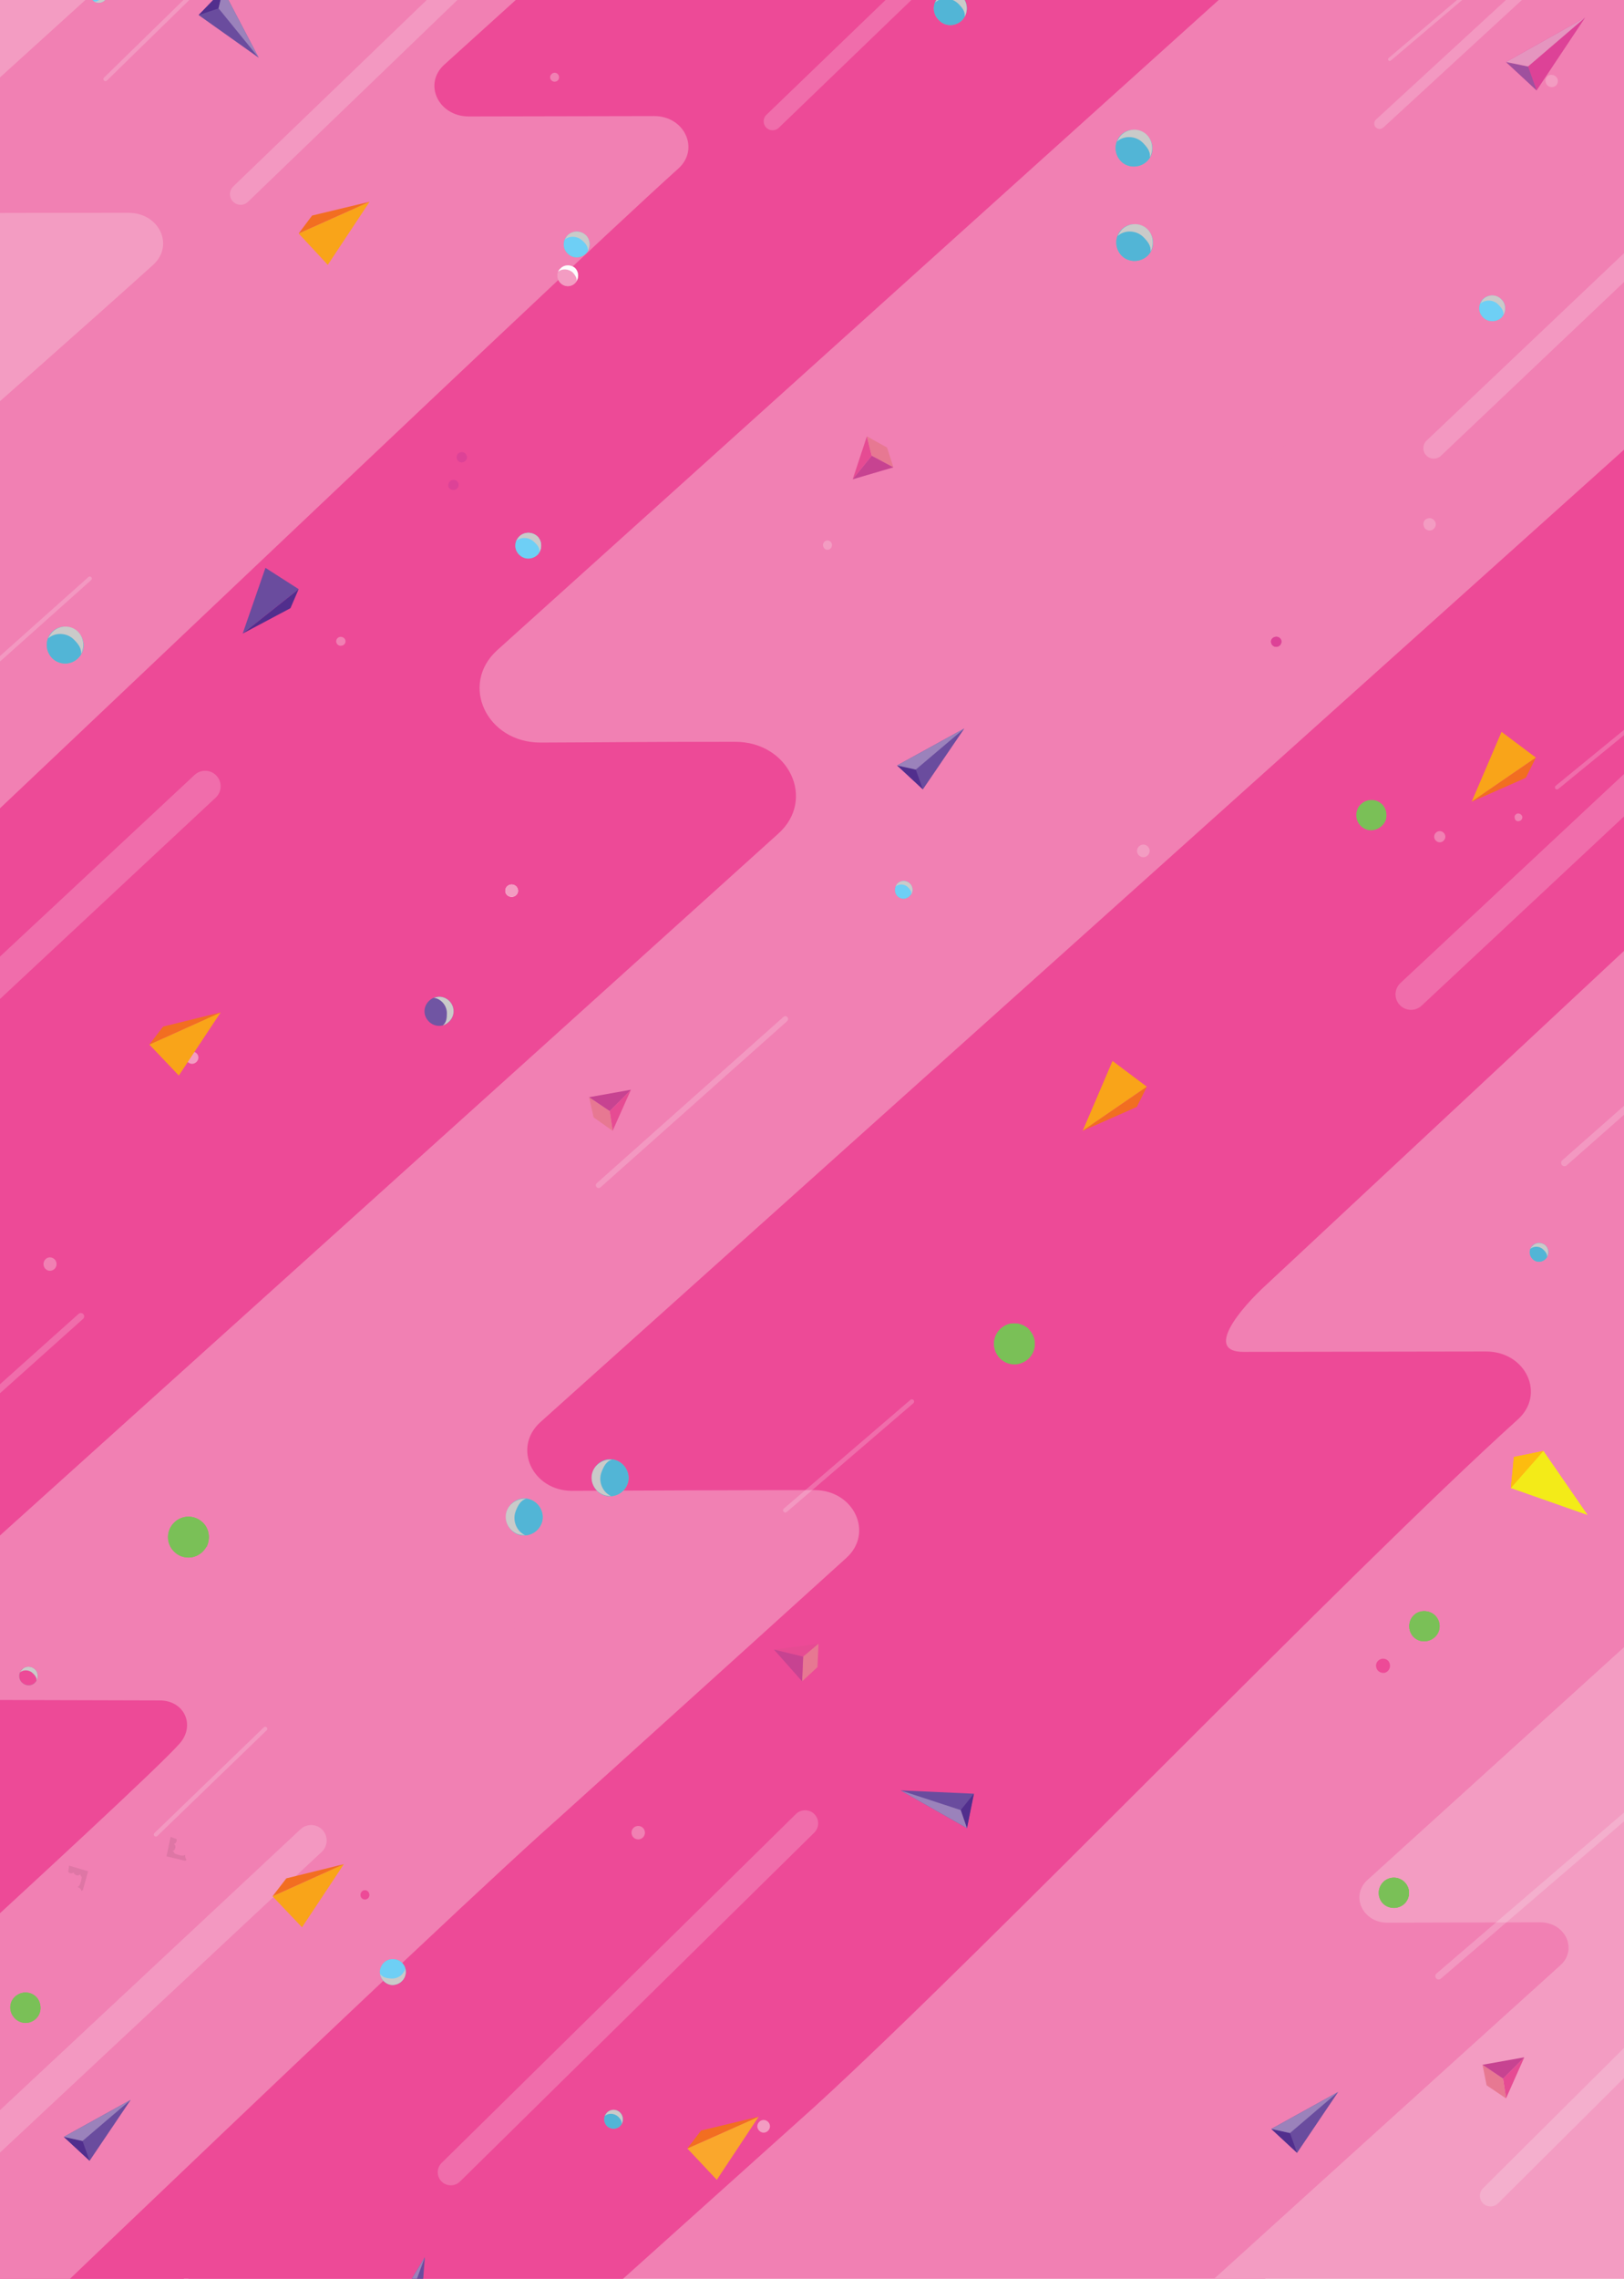 <svg xmlns="http://www.w3.org/2000/svg" xmlns:xlink="http://www.w3.org/1999/xlink" width="435" height="610" fill="none" viewBox="0 0 435 610">
  <g class="Property 1=diciembre" clip-path="url(#a)">
    <path fill="#fff" d="M0 0h435v610H0z"/>
    <g class="Fondo" clip-path="url(#b)">
      <path fill="#FDFDFD" d="M0 0h435v610H0z"/>
      <path fill="#F180B3" d="M448 587.1H3V-23h445v610.1Z" class="fondo"/>
      <g class="ondas">
        <path fill="#ED4A97" d="M-196.95 867.57c57.6-56.3 187.8-182.1 245.5-237.9 9.5-9.2 2.7-24.7-10.7-24.7-24.6 0-57.2.1-81.9.2-13.5.1-9.2-26.6.3-35.8l345.1-334.6c.2-.2 107.1-84 .4-51.7l-92.4-48c0 .3-153.2 151.7-153.4 152l-287.6 279.4c-9.4 9.2-2.6 24.7 10.9 24.7 24.7-.1 57.3-.3 81.9-.2 13.4 0 20.2 15.5 10.8 24.6-57.7 55.9-199.1 192.8-256.8 249.1l187.9 2.9Z" class="&lt;Path&gt;"/>
        <path stroke="#FDFDFD" stroke-linecap="round" stroke-width="2" d="m364.15 23.17 64.5-57.3" class="&lt;Path&gt;" opacity=".1"/>
        <path fill="#F39CC2" d="M-121.05 386.87c46.2-42.1 144.9-200.5 191.1-242.2 7.6-6.9 2.2-18.5-8.6-18.5-19.7 0 29.2 2.1 9.4 2.2-10.8 0-16.3-11.6-8.7-18.5l230.5-209c.2-.2.3-.434.3-.7l-150.6-2.1c0 .2-21.6.5-21.8.7l-137.3 77.1-93.3 131.9c-7.6 6.9 19.4 18.5 30.2 18.4 19.9 0 46-.1 65.7-.1 10.8 0 16.2 11.6 8.6 18.5-46.2 41.7-159.6 144.2-205.8 186.3l90.3 56Z" class="&lt;Path&gt;"/>
        <path fill="#ED4A97" d="M32.15 409.17c46.2-42.1 219.9-198.4 266.2-240.2 7.5-6.8 2.1-18.5-8.7-18.5-19.7 0-74.4.1-94.3.2-10.8 0-16.2-11.6-8.7-18.5l230.6-209c.2-.2-17.5-.4-17.5-.7 0 0-189.7-1.6-189.9-1.4l-233.5 209c-7.6 6.9 33.8 18.5 44.6 18.4 19.9 0-21.3-.1-1.6-.1 10.8 0 4.3 11.6-3.2 18.5-46.3 41.7-107.2 144.2-153.5 186.3l169.5 56Z" class="&lt;Path&gt;"/>
        <path fill="#F180B3" d="M333.05 615.27c56.7-51.7 212.5-193.7 269.2-245 9.3-8.4 2.6-22.6-10.6-22.6-24.2-.1-115.4 0-139.8.1-13.2.1-19.9-14.2-10.6-22.6l282.8-256.4c.2-.2.4-.6.4-.9l-184.8-2.6c0 .3-.1.6-.4.8l-282.8 256.5c-9.3 8.4-2.6 22.6 10.6 22.6 24.4-.1 14.8-.2 39-.2 13.3 0 19.9 14.3 10.6 22.7-56.7 51.2-212.5 193.3-269.2 245l285.6 2.6Z" class="&lt;Path&gt;"/>
        <path stroke="#FDFDFD" stroke-linecap="round" stroke-width="5.4" d="m241.85 527.47 83.4-74.2" class="&lt;Path&gt;" opacity=".2"/>
        <path fill="#F39CC2" d="M407.35 643.37c28.8-26.2 99.3-89.9 128.1-115.9 4.7-4.3 1.3-11.5-5.4-11.5-12.3 0-52.3 0-64.6.1-6.7 0-10.1-7.2-5.4-11.5l143.4-130.1c.133-.133.233-.267.3-.4l-93.8-1.3c0 .133-.067.267-.2.4l-143.4 130c-4.8 4.3-1.3 11.6 5.4 11.5 12.3 0 28.6-.1 40.8-.1 6.8 0 10.1 7.3 5.4 11.5-28.8 26-99.3 89.8-128.1 116l117.5 1.3Z" class="&lt;Path&gt;"/>
        <path fill="#F180B3" d="M-64.55 276.97c34.9-31.8 211.3-200.4 246.3-231.9 5.7-5.2 1.6-14-6.5-14-14.9 0-34.7.1-49.7.1-8.1 0-12.3-8.7-6.5-13.9l144.3-130.5c.2-.134.3-.3.3-.5l-113.9-1.7c0 .2-.067.4-.2.6l-174.2 157.9c-5.8 5.2-1.6 14 6.5 14 15-.1 37.7-.1 52.6-.1 8.2 0 12.3 8.7 6.6 13.9-35 31.6-123.7 109-158.6 140.8l53 65.3Zm739.2-489.5-32.9-88.8c0 .3-149.3 151.7-149.5 152l-359.1 323.4c-10.1 9.2-2.8 24.7 11.6 24.7 26.5-.1 25.8-.2 52.2-.2 14.4 0 21.7 15.5 11.5 24.6-60.1 54.3-244.6 220.4-244.6 220.4-4.7 4.2-1.3 11.5 5.4 11.4 12.3 0 61.2.2 73.5.2 6.7 0 9.6 6.7 5.4 11.5-9.7 11.2-134.1 123.9-134.1 123.9l74.7 26c9.8-8.9 16.1 15.9 35.2-.6l68.2-63.5c61.8-56.3 333.4-314.6 395.3-370.4 10.1-9.2-17.9-24.7-32.4-24.7-26.3 0-88 .1-114.5.2-14.4.1-21.7-15.5-11.6-24.6l369.9-334.6c.2-.2 90.2-43.2-24.2-10.9Z" class="&lt;Path&gt;"/>
        <path fill="#ED4A97" d="M218.15 563.97c45.6-41.6 142.7-142.7 188.4-184 7.5-6.7 2.2-18.2-8.5-18.2-19.5 0-45.3.1-64.9.1-10.6.1-1.2-11.4 6.3-18.2l227.7-212.4c.2-.2.3 5.6.3 5.3l-87.1-57c0 .3-335.7 301.2-335.7 301.2-7.4 6.8-2 18.3 8.6 18.3 19.6-.1 45.4-.2 64.9-.2 10.6 0 16 11.5 8.5 18.2-14.1 12.8-34.6 31.3-57.4 51.9-7.9 7.1-16 14.5-24.3 21.9-45.5 41.2-203.8 193.5-203.8 193.5l142.1.7 134.9-121.1Z" class="&lt;Path&gt;"/>
      </g>
      <g class="decorados">
        <path fill="#FDFDFD" d="M138.75 238.47c0 .9-.8 1.6-1.7 1.6-.9 0-1.7-.7-1.7-1.6 0-1 .8-1.7 1.7-1.7.9 0 1.7.7 1.7 1.7Z" class="&lt;Path&gt;"/>
        <path fill="#F39CC2" d="M222.85 145.87c0 .7-.5 1.3-1.2 1.3s-1.2-.6-1.2-1.3c0-.6.5-1.2 1.2-1.2s1.2.6 1.2 1.2Z" class="&lt;Path&gt;"/>
        <path stroke="#FDFDFD" stroke-linecap="round" stroke-width="5.6" d="m384.05 119.97 64.3-61" class="&lt;Path&gt;" opacity=".2"/>
        <path stroke="#FDFDFD" stroke-linecap="round" stroke-width="4.8" d="m206.95 32.47 92.4-89" class="&lt;Path&gt;" opacity=".2"/>
        <path stroke="#FDFDFD" stroke-linecap="round" stroke-width="8.3" d="m377.95 266.17 112.6-105.2" class="&lt;Path&gt;" opacity=".2"/>
        <path stroke="#FDFDFD" stroke-linecap="round" stroke-width="2.9" d="m369.55 33.07 38.6-35.5" class="&lt;Path&gt;" opacity=".2"/>
        <g class="&lt;Group&gt;">
          <path fill="#F39CC2" d="M414.05 22.07c-.3-.9.3-1.8 1.1-2 .9-.2 1.8.3 2.1 1.2.2.9-.3 1.8-1.2 2-.9.2-1.8-.3-2-1.2Z" class="&lt;Path&gt;"/>
        </g>
        <g class="&lt;Group&gt;">
          <path fill="#F39CC2" d="M381.35 140.77c-.3-.9.2-1.8 1.1-2 .9-.3 1.8.3 2.1 1.2.2.8-.3 1.7-1.2 2-.9.2-1.8-.3-2-1.2Z" class="&lt;Path&gt;"/>
        </g>
        <g class="&lt;Group&gt;">
          <path fill="#F180B3" d="M405.75 219.07c-.2-.6.1-1.1.7-1.3.5-.1 1.1.2 1.3.8.1.5-.2 1.1-.8 1.2-.5.2-1.1-.1-1.2-.7Z" class="&lt;Path&gt;"/>
        </g>
        <g class="&lt;Group&gt;">
          <path fill="#F180B3" d="M217.85 299.17c-.2-.7.2-1.4 1-1.6.7-.2 1.4.2 1.6.9.2.8-.2 1.5-.9 1.7-.8.2-1.5-.2-1.7-1Z" class="&lt;Path&gt;"/>
        </g>
        <g class="&lt;Group&gt;">
          <path fill="#F180B3" d="M359.65 529.67c-.2-.7.2-1.4.9-1.6.8-.2 1.5.2 1.7.9.2.8-.2 1.5-1 1.7-.7.2-1.4-.2-1.6-1Z" class="&lt;Path&gt;"/>
        </g>
        <g class="&lt;Group&gt;">
          <path fill="#ED4A97" d="M368.65 446.37c-.3-1 .3-2 1.3-2.3 1-.3 2.1.3 2.3 1.3.3 1-.3 2.1-1.3 2.4-1 .2-2.1-.4-2.3-1.4Z" class="&lt;Path&gt;"/>
        </g>
        <path stroke="#FDFDFD" stroke-linecap="round" stroke-width="8.3" d="m-40.35 299.37 95.3-88.9m-73.2 377.1 101.6-94.9" class="&lt;Path&gt;" opacity=".2"/>
        <g class="&lt;Group&gt;">
          <g class="&lt;Group&gt;">
            <path fill="#F39CC2" d="M150.15 75.77a2.81 2.81 0 0 1-.1-3.9c1.1-1.1 2.9-1.1 4-.1 1.1 1.1 1.1 2.9 0 4s-2.8 1.1-3.9 0Z" class="&lt;Path&gt;"/>
            <path fill="#F39CC2" d="M150.15 75.77a2.81 2.81 0 0 1-.1-3.9c1.1-1.1 2.9-1.1 4-.1 1.1 1.1 1.1 2.9 0 4s-2.8 1.1-3.9 0Z" class="&lt;Path&gt;"/>
            <g class="&lt;Group&gt;" style="mix-blend-mode:multiply">
              <g class="&lt;Group&gt;">
                <path fill="#FDFDFD" d="M153.45 72.97c.6.7 1.1 1.4 1 2.2.6-1 .5-2.5-.4-3.4-1.1-1-2.9-1-3.9.1-.3.2-.5.6-.7.9 1-.9 2.8-.9 4 .2Z" class="&lt;Path&gt;"/>
              </g>
            </g>
          </g>
        </g>
        <path fill="#F39CC2" d="M138.75 238.47c0 .9-.8 1.6-1.7 1.6-.9 0-1.7-.7-1.7-1.6 0-1 .8-1.7 1.7-1.7.9 0 1.7.7 1.7 1.7Z" class="&lt;Path&gt;"/>
        <path fill="#F180B3" d="M140.95 434.87c0 .9-.8 1.7-1.7 1.7-.9 0-1.6-.8-1.6-1.7 0-.9.7-1.7 1.6-1.7.9 0 1.7.8 1.7 1.7Z" class="&lt;Path&gt;"/>
        <path fill="#F39CC2" d="M53.15 283.07c0 .9-.8 1.7-1.7 1.7-.9 0-1.7-.8-1.7-1.7 0-.9.8-1.6 1.7-1.6.9 0 1.7.7 1.7 1.6Zm153.1 286.1c0 .9-.8 1.7-1.7 1.7-.9 0-1.7-.8-1.7-1.7 0-.9.8-1.7 1.7-1.7.9 0 1.7.8 1.7 1.7Zm178.1 18.6c0 .9-.7 1.6-1.6 1.6-1 0-1.7-.7-1.7-1.6 0-1 .7-1.7 1.7-1.7.9 0 1.6.7 1.6 1.7Z" class="&lt;Path&gt;"/>
        <path fill="#F180B3" d="M387.15 223.97c0 .8-.7 1.5-1.5 1.5s-1.5-.7-1.5-1.5.7-1.5 1.5-1.5 1.5.7 1.5 1.5Z" class="&lt;Path&gt;"/>
        <path fill="#F39CC2" d="M307.95 227.77c0 .9-.8 1.7-1.7 1.7-.9 0-1.7-.8-1.7-1.7 0-.9.8-1.7 1.7-1.7.9 0 1.7.8 1.7 1.7Z" class="&lt;Path&gt;"/>
        <path fill="#F180B3" d="M71.95 102.37c0 1-.8 1.8-1.8 1.8s-1.8-.8-1.8-1.8.8-1.8 1.8-1.8 1.8.8 1.8 1.8Zm-56.8 236c0 1-.8 1.8-1.8 1.8-.9 0-1.7-.8-1.7-1.8s.8-1.8 1.7-1.8c1 0 1.8.8 1.8 1.8Zm157.6 152.2c0 1-.8 1.8-1.8 1.8s-1.8-.8-1.8-1.8.8-1.8 1.8-1.8 1.8.8 1.8 1.8Zm195.3-406.8c0 .7-.5 1.2-1.2 1.2-.6 0-1.2-.5-1.2-1.2s.6-1.2 1.2-1.2c.7 0 1.2.5 1.2 1.2Zm-218.3-63.1c0 .7-.5 1.2-1.2 1.2-.6 0-1.2-.5-1.2-1.2 0-.6.6-1.2 1.2-1.2.7 0 1.2.6 1.2 1.2Zm-96.5 11.5c0 .7-.5 1.2-1.2 1.2s-1.2-.5-1.2-1.2.5-1.2 1.2-1.2 1.2.5 1.2 1.2Zm39.3 139.5c0 .7-.6 1.2-1.3 1.2-.6 0-1.2-.5-1.2-1.2s.6-1.2 1.2-1.2c.7 0 1.3.5 1.3 1.2Z" class="&lt;Path&gt;"/>
        <path fill="#ED4A97" d="M98.95 507.27c0 .6-.5 1.2-1.2 1.2s-1.2-.6-1.2-1.2c0-.7.5-1.3 1.2-1.3s1.2.6 1.2 1.3Z" class="&lt;Path&gt;"/>
        <path stroke="#FDFDFD" stroke-linecap="round" stroke-width="1.1" d="m28.25 21.17 30.3-29.6m-63.4 189.1 28.9-25.8" class="&lt;Path&gt;" opacity=".2"/>
        <path stroke="#FDFDFD" stroke-linecap="round" stroke-width=".9" d="m372.25 15.87 19.8-16.8" class="&lt;Path&gt;" opacity=".2"/>
        <path stroke="#FDFDFD" stroke-linecap="round" stroke-width="1.5" d="m160.35 317.27 50-44.5" class="&lt;Path&gt;" opacity=".2"/>
        <path stroke="#FDFDFD" stroke-linecap="round" stroke-width="1.8" d="m419.05 311.27 49.9-44m-491.1 124.3 43.8-39.2m363.7 176.6 76.7-65.8" class="&lt;Path&gt;" opacity=".2"/>
        <path stroke="#FDFDFD" stroke-linecap="round" stroke-width="1.2" d="m210.35 404.27 33.9-29.1" class="&lt;Path&gt;" opacity=".2"/>
        <path stroke="#FDFDFD" stroke-linecap="round" stroke-width="1.1" d="m41.75 491.07 29.3-28.3" class="&lt;Path&gt;" opacity=".2"/>
        <path stroke="#FDFDFD" stroke-linecap="round" stroke-width="5.7" d="m64.45 51.97 92.4-89" class="&lt;Path&gt;" opacity=".2"/>
        <path stroke="#FDFDFD" stroke-linecap="round" stroke-width="1.1" d="m417.05 210.77 22-18" class="&lt;Path&gt;" opacity=".2"/>
        <path stroke="#FDFDFD" stroke-linecap="round" stroke-width="5.7" d="m399.25 587.77 89.5-89" class="&lt;Path&gt;" opacity=".2"/>
        <path stroke="#FDFDFD" stroke-linecap="round" stroke-width="7" d="m120.75 581.47 94.9-93.4" class="&lt;Path&gt;" opacity=".2"/>
      </g>
    </g>
    <g class="decorado" clip-path="url(#c)">
      <g class="&lt;Group&gt;">
        <path fill="#6A4C9E" d="m358.433 559.979-11 16.3-6.9-6.4 17.9-9.9Z" class="&lt;Path&gt;"/>
        <path fill="#512E8D" d="m347.433 576.279-1.9-5.3-5-1.1 6.9 6.4Z" class="&lt;Path&gt;"/>
        <path fill="#9B82BB" d="m358.433 559.979-12.9 11-5-1.1 17.9-9.9Z" class="&lt;Path&gt;"/>
      </g>
      <g class="&lt;Group&gt;">
        <path fill="#6A4C9E" d="m241.224 479.258 19.645.884-1.862 9.225-17.783-10.109Z" class="&lt;Path&gt;"/>
        <path fill="#512E8D" d="m260.869 480.142-3.531 4.385 1.669 4.84 1.862-9.225Z" class="&lt;Path&gt;"/>
        <path fill="#9B82BB" d="m241.224 479.258 16.114 5.269 1.669 4.84-17.783-10.109Z" class="&lt;Path&gt;"/>
      </g>
      <g class="&lt;Group&gt;">
        <g class="&lt;Group&gt;">
          <g class="&lt;Group&gt;">
            <g class="&lt;Group&gt;" opacity=".4">
              <path fill="#050505" d="M18.3 501.1s.7.7 1.4.1c0 0 .1.6.9.8.8.1.9-.4.9-.4s0 .6.4.8c0 0 0 .4-.3 1.5s-.8 1.2-.8 1.2 1 .4 1 1.1l.4-.3 1.4-5-5.1-1.5-.2 1.7Z" class="&lt;Path&gt;" opacity=".2" style="mix-blend-mode:multiply"/>
            </g>
          </g>
        </g>
        <g class="&lt;Group&gt;">
          <g class="&lt;Group&gt;">
            <g class="&lt;Group&gt;" opacity=".4">
              <g class="&lt;Group&gt;" opacity=".2" style="mix-blend-mode:multiply">
                <g class="&lt;Group&gt;">
                  <path fill="#050505" d="M47.3 492.3s.2 1-.7 1.3c0 0 .6.4.3 1.2-.2.8-.8.6-.8.6s.6.3.6.7c0 0 .3.2 1.4.5 1.1.3 1.5-.1 1.5-.1s-.1 1 .4 1.3l-.4.3-5-1.2 1.1-5.2 1.6.6Z" class="&lt;Path&gt;"/>
                </g>
              </g>
            </g>
          </g>
        </g>
      </g>
      <g class="&lt;Group&gt;">
        <path fill="#DD4297" d="M340.5 172.1c-.2-.7.2-1.4 1-1.6.7-.2 1.5.2 1.7.9.2.8-.3 1.5-1 1.7-.7.2-1.5-.2-1.7-1Z" class="&lt;Path&gt;"/>
      </g>
      <g class="&lt;Group&gt;">
        <path fill="#DD4297" d="M122.4 122.8c-.2-.8.2-1.5.9-1.7.8-.2 1.5.2 1.7 1 .2.7-.2 1.4-1 1.6-.7.2-1.4-.2-1.6-.9Z" class="&lt;Path&gt;"/>
      </g>
      <g class="&lt;Group&gt;">
        <path fill="#DD4297" d="m424.6 4.7-13 19.5-8.2-7.6 21.2-11.9Z" class="&lt;Path&gt;"/>
        <path fill="#9F509E" d="m411.6 24.2-2.3-6.4-5.9-1.2 8.2 7.6Z" class="&lt;Path&gt;"/>
        <path fill="#E595BF" d="m424.6 4.7-15.3 13.1-5.9-1.2 21.2-11.9Z" class="&lt;Path&gt;"/>
      </g>
      <g class="&lt;Group&gt;">
        <g class="&lt;Group&gt;">
          <path fill="#74C3AE" d="M139.1 148.5c-1.4-1.3-1.4-3.5-.1-4.8 1.4-1.4 3.6-1.4 4.9-.1 1.4 1.3 1.4 3.5.1 4.9-1.4 1.3-3.5 1.4-4.9 0Z" class="&lt;Path&gt;"/>
          <path fill="#6ECFF5" d="M139.1 148.5c-1.4-1.3-1.4-3.5-.1-4.8 1.4-1.4 3.6-1.4 4.9-.1 1.4 1.3 1.4 3.5.1 4.9-1.4 1.3-3.5 1.4-4.9 0Z" class="&lt;Path&gt;"/>
          <g class="&lt;Group&gt;" style="mix-blend-mode:multiply">
            <g class="&lt;Group&gt;">
              <path fill="#CACAC9" d="M143.1 145.1c.9.8 1.5 1.6 1.4 2.7.7-1.3.6-3.1-.5-4.2-1.4-1.3-3.6-1.3-4.9 0-.3.3-.6.9-.8 1.2 1.2-1.1 3.4-1.1 4.8.3Z" class="&lt;Path&gt;"/>
            </g>
          </g>
        </g>
      </g>
      <g class="&lt;Group&gt;">
        <path fill="#F3EB18" d="m404.7 398.3 20.5 7.2-11.8-17.1-8.7 9.9Z" class="&lt;Path&gt;"/>
        <path fill="#FDBC0F" d="m405.5 390 7.9-1.6-8.7 9.9.8-8.3Z" class="&lt;Path&gt;"/>
      </g>
      <g class="&lt;Group&gt;">
        <path fill="#7AC057" d="M46.663 415.362c-2.2-2.1-2.2-5.599-.1-7.699 2.1-2.2 5.6-2.2 7.7-.1 2.2 2.1 2.2 5.599.1 7.699-2.1 2.2-5.6 2.2-7.7.1Z" class="&lt;Path&gt;"/>
        <path fill="#7AC057" d="M46.663 415.362c-2.2-2.1-2.2-5.599-.1-7.699 2.1-2.2 5.6-2.2 7.7-.1 2.2 2.1 2.2 5.599.1 7.699-2.1 2.2-5.6 2.2-7.7.1Z" class="&lt;Path&gt;"/>
        <g class="&lt;Group&gt;" style="mix-blend-mode:multiply">
          <g class="&lt;Group&gt;">
            <path fill="#7AC057" d="M53.063 409.862c1.3 1.3 2.4 2.6 2.2 4.4 1.1-2.1.9-4.999-.9-6.699-2.2-2.1-5.6-2.1-7.7.1-.5.4-1 1.3-1.3 1.8 1.9-1.7 5.5-1.801 7.7.399Z" class="&lt;Path&gt;"/>
          </g>
        </g>
      </g>
      <g class="&lt;Group&gt;">
        <path fill="#7AC057" d="M274.467 364.433c-2.609 1.562-5.983.631-7.448-1.952-1.563-2.609-.632-5.983 1.951-7.449 2.61-1.562 5.983-.631 7.449 1.952 1.562 2.609.631 5.983-1.952 7.449Z" class="&lt;Path&gt;"/>
        <path fill="#7AC057" d="M274.467 364.433c-2.609 1.562-5.983.631-7.448-1.952-1.563-2.609-.632-5.983 1.951-7.449 2.61-1.562 5.983-.631 7.449 1.952 1.562 2.609.631 5.983-1.952 7.449Z" class="&lt;Path&gt;"/>
        <g class="&lt;Group&gt;" style="mix-blend-mode:multiply">
          <g class="&lt;Group&gt;">
            <path fill="#7AC057" d="M270.868 356.801c1.599-.908 3.145-1.622 4.827-.951-1.732-1.619-4.581-2.197-6.698-.914-2.61 1.562-3.514 4.839-1.952 7.449.253.588.987 1.31 1.389 1.732-1.133-2.284-.272-5.781 2.434-7.316Z" class="&lt;Path&gt;"/>
          </g>
        </g>
      </g>
      <g class="&lt;Group&gt;">
        <path fill="#7AC057" d="M364.5 221.1c-1.6-1.6-1.6-4.1-.1-5.7 1.6-1.6 4.1-1.6 5.7-.1 1.6 1.6 1.7 4.2.1 5.7-1.6 1.6-4.1 1.7-5.7.1Z" class="&lt;Path&gt;"/>
        <g class="&lt;Group&gt;" style="mix-blend-mode:multiply">
          <g class="&lt;Group&gt;">
            <path fill="#7AC057" d="M369.2 217c1 1 1.8 2 1.6 3.2.9-1.5.7-3.6-.6-4.9-1.6-1.6-4.2-1.5-5.7.1-.4.3-.8.9-.9 1.4 1.4-1.4 4-1.4 5.6.2Z" class="&lt;Path&gt;"/>
          </g>
        </g>
      </g>
      <g class="&lt;Group&gt;">
        <path fill="#7AC057" d="M4 540.3c-1.6-1.6-1.7-4.1-.1-5.7 1.6-1.6 4.1-1.6 5.7-.1 1.6 1.6 1.7 4.2.1 5.8-1.6 1.6-4.1 1.6-5.7 0Z" class="&lt;Path&gt;"/>
        <path fill="#7AC057" d="M4 540.3c-1.6-1.6-1.7-4.1-.1-5.7 1.6-1.6 4.1-1.6 5.7-.1 1.6 1.6 1.7 4.2.1 5.8-1.6 1.6-4.1 1.6-5.7 0Z" class="&lt;Path&gt;"/>
        <g class="&lt;Group&gt;" style="mix-blend-mode:multiply">
          <g class="&lt;Group&gt;">
            <path fill="#7AC057" d="M8.7 536.2c1 1 1.8 2 1.6 3.3.8-1.6.7-3.7-.6-5-1.6-1.6-4.2-1.5-5.8.1-.3.3-.7.9-.9 1.4 1.4-1.3 4.1-1.4 5.7.2Z" class="&lt;Path&gt;"/>
          </g>
        </g>
      </g>
      <g class="&lt;Group&gt;">
        <path fill="#7AC057" d="M383.556 438.791c-1.968 1.117-4.404.548-5.521-1.42a4.075 4.075 0 0 1 1.42-5.521c1.968-1.117 4.501-.522 5.617 1.446 1.117 1.968.452 4.378-1.516 5.495Z" class="&lt;Path&gt;"/>
        <path fill="#7AC057" d="M383.556 438.791c-1.968 1.117-4.404.548-5.521-1.42a4.075 4.075 0 0 1 1.42-5.521c1.968-1.117 4.501-.522 5.617 1.446 1.117 1.968.452 4.378-1.516 5.495Z" class="&lt;Path&gt;"/>
        <g class="&lt;Group&gt;" style="mix-blend-mode:multiply">
          <g class="&lt;Group&gt;">
            <path fill="#7AC057" d="M380.854 433.17c1.23-.698 2.407-1.204 3.607-.665-1.33-1.197-3.381-1.659-4.98-.752-1.968 1.117-2.563 3.65-1.446 5.618.209.369.681.914 1.11 1.24-.881-1.695-.259-4.325 1.709-5.441Z" class="&lt;Path&gt;"/>
          </g>
        </g>
      </g>
      <g class="&lt;Group&gt;">
        <path fill="#7AC057" d="M370.5 509.6c-1.6-1.6-1.6-4.2 0-5.8 1.5-1.5 4.1-1.6 5.7 0 1.6 1.6 1.6 4.1.1 5.7-1.6 1.6-4.2 1.6-5.8.1Z" class="&lt;Path&gt;"/>
        <path fill="#7AC057" d="M370.5 509.6c-1.6-1.6-1.6-4.2 0-5.8 1.5-1.5 4.1-1.6 5.7 0 1.6 1.6 1.6 4.1.1 5.7-1.6 1.6-4.2 1.6-5.8.1Z" class="&lt;Path&gt;"/>
        <g class="&lt;Group&gt;" style="mix-blend-mode:multiply">
          <g class="&lt;Group&gt;">
            <path fill="#7AC057" d="M375.3 505.5c1 1 1.7 1.9 1.6 3.2.8-1.5.7-3.6-.7-4.9-1.6-1.6-4.1-1.6-5.7 0-.3.4-.7 1-.9 1.4 1.4-1.3 4-1.3 5.7.3Z" class="&lt;Path&gt;"/>
          </g>
        </g>
      </g>
      <g class="&lt;Group&gt;">
        <path fill="#74C3AE" d="M300.3 43.2c-1.9-1.9-2-5-.1-7 1.9-1.9 5.1-1.9 7 0 1.9 1.9 2 5 .1 6.9-1.9 1.9-5.1 2-7 .1Z" class="&lt;Path&gt;"/>
        <path fill="#52B5D6" d="M300.3 43.2c-1.9-1.9-2-5-.1-7 1.9-1.9 5.1-1.9 7 0 1.9 1.9 2 5 .1 6.9-1.9 1.9-5.1 2-7 .1Z" class="&lt;Path&gt;"/>
        <g class="&lt;Group&gt;" style="mix-blend-mode:multiply">
          <g class="&lt;Group&gt;">
            <path fill="#CACAC9" d="M306.1 38.2c1.2 1.2 2.1 2.4 1.9 3.9 1-1.8.8-4.4-.8-6-1.9-1.9-5-1.8-6.9.1-.4.4-.9 1.2-1.1 1.7 1.7-1.6 4.9-1.7 6.9.3Z" class="&lt;Path&gt;"/>
          </g>
        </g>
      </g>
      <g class="&lt;Group&gt;">
        <path fill="#74C3AE" d="M145.066 407.769c-.957 2.511-3.746 3.869-6.348 2.952-2.51-.957-3.818-3.878-2.86-6.388.957-2.511 3.745-3.869 6.256-2.912 2.511.958 3.91 3.838 2.952 6.348Z" class="&lt;Path&gt;"/>
        <path fill="#52B5D6" d="M145.066 407.769c-.957 2.511-3.746 3.869-6.348 2.952-2.51-.957-3.818-3.878-2.86-6.388.957-2.511 3.745-3.869 6.256-2.912 2.511.958 3.91 3.838 2.952 6.348Z" class="&lt;Path&gt;"/>
        <g class="&lt;Group&gt;" style="mix-blend-mode:multiply">
          <g class="&lt;Group&gt;">
            <path fill="#CACAC9" d="M138.132 404.519c.605-1.585 1.332-2.897 2.783-3.328-2.051-.177-4.343 1.068-5.149 3.183-.958 2.51.401 5.299 2.911 6.256.529.202 1.463.331 2.001.309-2.155-.897-3.554-3.777-2.546-6.42Z" class="&lt;Path&gt;"/>
          </g>
        </g>
      </g>
      <g class="&lt;Group&gt;">
        <path fill="#DD4297" d="M340.5 172.1c-.2-.7.2-1.4 1-1.6.7-.2 1.5.2 1.7.9.2.8-.3 1.5-1 1.7-.7.2-1.5-.2-1.7-1Z" class="&lt;Path&gt;"/>
      </g>
      <g class="&lt;Group&gt;">
        <path fill="#DD4297" d="M122.4 122.8c-.2-.8.2-1.5.9-1.7.8-.2 1.5.2 1.7 1 .2.7-.2 1.4-1 1.6-.7.2-1.4-.2-1.6-.9Z" class="&lt;Path&gt;"/>
      </g>
      <g class="&lt;Group&gt;">
        <g class="&lt;Group&gt;">
          <path fill="#74C3AE" d="M152.063 67.875c-1.4-1.3-1.4-3.5-.1-4.8 1.4-1.4 3.6-1.4 4.9-.1 1.4 1.3 1.4 3.5.1 4.9-1.4 1.3-3.5 1.4-4.9 0Z" class="&lt;Path&gt;"/>
          <path fill="#6ECFF5" d="M152.063 67.875c-1.4-1.3-1.4-3.5-.1-4.8 1.4-1.4 3.6-1.4 4.9-.1 1.4 1.3 1.4 3.5.1 4.9-1.4 1.3-3.5 1.4-4.9 0Z" class="&lt;Path&gt;"/>
          <g class="&lt;Group&gt;" style="mix-blend-mode:multiply">
            <g class="&lt;Group&gt;">
              <path fill="#CACAC9" d="M156.063 64.475c.9.8 1.5 1.6 1.4 2.7.7-1.3.6-3.1-.5-4.2-1.4-1.3-3.6-1.3-4.9 0-.3.3-.6.9-.8 1.2 1.2-1.1 3.4-1.1 4.8.3Z" class="&lt;Path&gt;"/>
            </g>
          </g>
        </g>
      </g>
      <g class="&lt;Group&gt;">
        <g class="&lt;Group&gt;">
          <path fill="#74C3AE" d="M105.631 524.452c1.903.164 3.257 1.897 3.032 3.722-.242 1.965-1.976 3.319-3.8 3.095-1.904-.164-3.258-1.898-3.095-3.801.304-1.886 1.898-3.258 3.863-3.016Z" class="&lt;Path&gt;"/>
          <path fill="#6ECFF5" d="M105.631 524.452c1.903.164 3.257 1.897 3.032 3.722-.242 1.965-1.976 3.319-3.8 3.095-1.904-.164-3.258-1.898-3.095-3.801.304-1.886 1.898-3.258 3.863-3.016Z" class="&lt;Path&gt;"/>
          <g class="&lt;Group&gt;" style="mix-blend-mode:multiply">
            <g class="&lt;Group&gt;">
              <path fill="#CACAC9" d="M104.57 529.594c-1.202-.077-2.167-.338-2.765-1.266.248 1.455 1.435 2.812 2.979 3.002 1.903.163 3.637-1.191 3.862-3.015.052-.421-.081-1.079-.108-1.438-.269 1.605-2.003 2.959-3.968 2.717Z" class="&lt;Path&gt;"/>
            </g>
          </g>
        </g>
      </g>
      <g class="&lt;Group&gt;">
        <g class="&lt;Group&gt;">
          <path fill="#74C3AE" d="M397.3 85c-1.4-1.3-1.4-3.5-.1-4.9 1.4-1.3 3.5-1.3 4.9 0 1.4 1.3 1.4 3.5.1 4.9-1.4 1.3-3.6 1.3-4.9 0Z" class="&lt;Path&gt;"/>
          <path fill="#6ECFF5" d="M397.3 85c-1.4-1.3-1.4-3.5-.1-4.9 1.4-1.3 3.5-1.3 4.9 0 1.4 1.3 1.4 3.5.1 4.9-1.4 1.3-3.6 1.3-4.9 0Z" class="&lt;Path&gt;"/>
          <g class="&lt;Group&gt;" style="mix-blend-mode:multiply">
            <g class="&lt;Group&gt;">
              <path fill="#CACAC9" d="M401.3 81.5c.9.9 1.5 1.7 1.4 2.8.7-1.3.6-3.1-.6-4.2-1.3-1.4-3.5-1.3-4.8 0-.3.3-.6.8-.8 1.2 1.2-1.1 3.4-1.2 4.8.2Z" class="&lt;Path&gt;"/>
            </g>
          </g>
        </g>
      </g>
      <g class="&lt;Group&gt;">
        <g class="&lt;Group&gt;">
          <path fill="#74C3AE" d="M240.4 239.9c-.9-.9-.9-2.4 0-3.4.9-.9 2.4-.9 3.3 0 .9.9 1 2.4 0 3.3-.9 1-2.4 1-3.3.1Z" class="&lt;Path&gt;"/>
          <path fill="#6ECFF5" d="M240.4 239.9c-.9-.9-.9-2.4 0-3.4.9-.9 2.4-.9 3.3 0 .9.9 1 2.4 0 3.3-.9 1-2.4 1-3.3.1Z" class="&lt;Path&gt;"/>
          <g class="&lt;Group&gt;" style="mix-blend-mode:multiply">
            <g class="&lt;Group&gt;">
              <path fill="#CACAC9" d="M243.2 237.5c.6.6 1 1.1.9 1.9.5-.9.4-2.2-.4-2.9-.9-.9-2.4-.9-3.3 0-.2.2-.4.6-.5.8.8-.7 2.3-.8 3.3.2Z" class="&lt;Path&gt;"/>
            </g>
          </g>
        </g>
      </g>
      <g class="&lt;Group&gt;">
        <path fill="#F3EB18" d="m404.7 398.3 20.5 7.2-11.8-17.1-8.7 9.9Z" class="&lt;Path&gt;"/>
        <path fill="#FDBC0F" d="m405.5 390 7.9-1.6-8.7 9.9.8-8.3Z" class="&lt;Path&gt;"/>
      </g>
      <g class="&lt;Group&gt;">
        <path fill="#74C3AE" d="M300.476 68.476c-1.9-1.9-2-5-.1-7 1.9-1.9 5.1-1.9 7 0 1.9 1.9 2 5 .1 6.9-1.9 1.9-5.1 2-7 .1Z" class="&lt;Path&gt;"/>
        <path fill="#52B5D6" d="M300.476 68.476c-1.9-1.9-2-5-.1-7 1.9-1.9 5.1-1.9 7 0 1.9 1.9 2 5 .1 6.9-1.9 1.9-5.1 2-7 .1Z" class="&lt;Path&gt;"/>
        <g class="&lt;Group&gt;" style="mix-blend-mode:multiply">
          <g class="&lt;Group&gt;">
            <path fill="#CACAC9" d="M306.276 63.476c1.2 1.2 2.1 2.4 1.9 3.9 1-1.8.8-4.4-.8-6-1.9-1.9-5-1.8-6.9.1-.4.4-.9 1.2-1.1 1.7 1.7-1.6 4.9-1.7 6.9.3Z" class="&lt;Path&gt;"/>
          </g>
        </g>
      </g>
      <g class="&lt;Group&gt;">
        <path fill="#74C3AE" d="M168.063 397.279c-.958 2.51-3.746 3.868-6.348 2.952-2.511-.958-3.818-3.879-2.861-6.389.958-2.511 3.746-3.869 6.257-2.911 2.51.957 3.91 3.837 2.952 6.348Z" class="&lt;Path&gt;"/>
        <path fill="#52B5D6" d="M168.063 397.279c-.958 2.51-3.746 3.868-6.348 2.952-2.511-.958-3.818-3.879-2.861-6.389.958-2.511 3.746-3.869 6.257-2.911 2.51.957 3.91 3.837 2.952 6.348Z" class="&lt;Path&gt;"/>
        <g class="&lt;Group&gt;" style="mix-blend-mode:multiply">
          <g class="&lt;Group&gt;">
            <path fill="#CACAC9" d="M161.129 394.029c.605-1.586 1.332-2.898 2.783-3.328-2.052-.177-4.343 1.068-5.149 3.182-.958 2.51.4 5.299 2.911 6.256.529.202 1.463.332 2.001.31-2.155-.898-3.554-3.778-2.546-6.42Z" class="&lt;Path&gt;"/>
          </g>
        </g>
      </g>
      <g class="&lt;Group&gt;">
        <path fill="#DD4297" d="M120.1 130.2c-.1-.8.3-1.5 1-1.7.7-.2 1.5.2 1.7.9.2.8-.2 1.5-1 1.7-.7.2-1.5-.2-1.7-.9Z" class="&lt;Path&gt;"/>
      </g>
      <g class="&lt;Group&gt;">
        <path fill="#6A4C9E" d="m113.794 604.191-1.746 23.439-10.872-2.55 12.618-20.889Z" class="&lt;Path&gt;"/>
        <path fill="#9B82BB" d="m113.794 604.191-6.894 18.957-5.724 1.932 12.618-20.889Z" class="&lt;Path&gt;"/>
      </g>
      <g class="&lt;Group&gt;">
        <path fill="#6A4C9E" d="m258.3 195-11.1 16.3-6.9-6.4 18-9.9Z" class="&lt;Path&gt;"/>
        <path fill="#512E8D" d="m247.2 211.3-1.9-5.3-5-1.1 6.9 6.4Z" class="&lt;Path&gt;"/>
        <path fill="#9B82BB" d="m258.3 195-13 11-5-1.1 18-9.9Z" class="&lt;Path&gt;"/>
      </g>
      <g class="&lt;Group&gt;">
        <path fill="#6A4C9E" d="m35 562.1-11 16.3-6.9-6.4 17.9-9.9Z" class="&lt;Path&gt;"/>
        <path fill="#512E8D" d="m24 578.4-1.9-5.3-5-1.1 6.9 6.4Z" class="&lt;Path&gt;"/>
        <path fill="#9B82BB" d="m35 562.1-12.9 11-5-1.1 17.9-9.9Z" class="&lt;Path&gt;"/>
      </g>
      <g class="&lt;Group&gt;">
        <path fill="#74C3AE" d="M251.5 5.4c-1.8-1.7-1.8-4.5-.1-6.2 1.7-1.8 4.5-1.8 6.3-.1 1.7 1.7 1.7 4.5 0 6.3-1.7 1.7-4.5 1.8-6.2 0Z" class="&lt;Path&gt;"/>
        <path fill="#52B5D6" d="M251.5 5.4c-1.8-1.7-1.8-4.5-.1-6.2 1.7-1.8 4.5-1.8 6.3-.1 1.7 1.7 1.7 4.5 0 6.3-1.7 1.7-4.5 1.8-6.2 0Z" class="&lt;Path&gt;"/>
        <g class="&lt;Group&gt;" style="mix-blend-mode:multiply">
          <g class="&lt;Group&gt;">
            <path fill="#CACAC9" d="M256.7 1c1 1 1.9 2.1 1.7 3.5.9-1.7.7-4-.7-5.4-1.7-1.7-4.5-1.7-6.3.1-.3.3-.7 1-.9 1.5 1.5-1.5 4.3-1.5 6.2.3Z" class="&lt;Path&gt;"/>
          </g>
        </g>
      </g>
      <g class="&lt;Group&gt;">
        <path fill="#74C3AE" d="M14 176.2c-1.9-1.9-2-5-.1-7 1.9-1.9 5-1.9 7 0 1.9 1.9 2 5 .1 6.9-1.9 2-5.1 2-7 .1Z" class="&lt;Path&gt;"/>
        <path fill="#52B5D6" d="M14 176.2c-1.9-1.9-2-5-.1-7 1.9-1.9 5-1.9 7 0 1.9 1.9 2 5 .1 6.9-1.9 2-5.1 2-7 .1Z" class="&lt;Path&gt;"/>
        <g class="&lt;Group&gt;" style="mix-blend-mode:multiply">
          <g class="&lt;Group&gt;">
            <path fill="#CACAC9" d="M19.8 171.2c1.2 1.2 2.1 2.4 1.9 3.9 1-1.8.8-4.4-.8-6-1.9-1.9-5-1.8-6.9.1-.4.4-.9 1.2-1.1 1.7 1.7-1.6 4.9-1.7 6.9.3Z" class="&lt;Path&gt;"/>
          </g>
        </g>
      </g>
      <g class="&lt;Group&gt;">
        <path fill="#74C3AE" d="M410.5 337c-1-1-1-2.5-.1-3.5 1-1 2.6-1 3.6-.1 1 1 1 2.6 0 3.6s-2.6 1-3.5 0Z" class="&lt;Path&gt;"/>
        <path fill="#52B5D6" d="M410.5 337c-1-1-1-2.5-.1-3.5 1-1 2.6-1 3.6-.1 1 1 1 2.6 0 3.6s-2.6 1-3.5 0Z" class="&lt;Path&gt;"/>
        <g class="&lt;Group&gt;" style="mix-blend-mode:multiply">
          <g class="&lt;Group&gt;">
            <path fill="#CACAC9" d="M413.4 334.5c.6.6 1.1 1.2 1 2 .5-1 .4-2.3-.4-3.1-1-.9-2.6-.9-3.5.1-.3.2-.5.6-.6.8.9-.8 2.5-.8 3.5.2Z" class="&lt;Path&gt;"/>
          </g>
        </g>
      </g>
      <g class="&lt;Group&gt;">
        <path fill="#74C3AE" d="M162.6 569.1c-1-1-1-2.6 0-3.6.9-.9 2.5-1 3.5 0s1 2.6 0 3.6c-.9.9-2.5 1-3.5 0Z" class="&lt;Path&gt;"/>
        <path fill="#52B5D6" d="M162.6 569.1c-1-1-1-2.6 0-3.6.9-.9 2.5-1 3.5 0s1 2.6 0 3.6c-.9.9-2.5 1-3.5 0Z" class="&lt;Path&gt;"/>
        <g class="&lt;Group&gt;" style="mix-blend-mode:multiply">
          <g class="&lt;Group&gt;">
            <path fill="#CACAC9" d="M165.6 566.6c.6.6 1 1.2.9 2 .5-1 .4-2.3-.4-3.1-1-1-2.5-1-3.5 0-.2.3-.5.6-.6.9.9-.8 2.5-.8 3.6.2Z" class="&lt;Path&gt;"/>
          </g>
        </g>
      </g>
      <g class="&lt;Group&gt;">
        <path fill="#74C3AE" d="M5.9 450.4c-1-.9-1-2.5-.1-3.5 1-1 2.6-1 3.6 0 1 .9 1 2.5 0 3.5-.9 1-2.5 1-3.5 0Z" class="&lt;Path&gt;"/>
        <path fill="#ED4A97" d="M5.9 450.4c-1-.9-1-2.5-.1-3.5 1-1 2.6-1 3.6 0 1 .9 1 2.5 0 3.5-.9 1-2.5 1-3.5 0Z" class="&lt;Path&gt;"/>
        <g class="&lt;Group&gt;" style="mix-blend-mode:multiply">
          <g class="&lt;Group&gt;">
            <path fill="#CACAC9" d="M8.8 447.9c.6.6 1.1 1.2 1 2 .5-.9.4-2.3-.4-3-1-1-2.6-1-3.5 0-.2.2-.5.6-.6.8.9-.8 2.5-.8 3.5.2Z" class="&lt;Path&gt;"/>
          </g>
        </g>
      </g>
      <g class="&lt;Group&gt;">
        <g class="&lt;Group&gt;">
          <path fill="url(#d)" d="M384.97 35.221h15.202v11.636H384.97z" class="xLUbaj 21" transform="rotate(48.24 384.97 35.221)"/>
        </g>
      </g>
      <g class="&lt;Group&gt;">
        <g class="&lt;Group&gt;">
          <path fill="url(#e)" d="M0 0h17.221v12.95H0z" class="xLUbaj 19" transform="matrix(.658 .753 -.742 .67 186.751 208.348)"/>
        </g>
      </g>
      <g class="&lt;Group&gt;">
        <g class="&lt;Group&gt;">
          <path fill="url(#f)" d="M0 0h17.221v12.95H0z" class="xLUbaj 19" transform="matrix(.418 -.909 .915 .403 342.198 443.909)"/>
        </g>
      </g>
      <g class="&lt;Group&gt;">
        <g class="&lt;Group&gt;">
          <path fill="url(#g)" d="M0 0h17.221v12.95H0z" class="xLUbaj 18" transform="matrix(.658 .753 -.742 .67 9.983 510.311)"/>
        </g>
      </g>
      <g class="&lt;Group&gt;">
        <g class="&lt;Group&gt;">
          <path fill="url(#h)" d="M0 0h17.221v12.95H0z" class="xLUbaj 17" transform="matrix(.658 .753 -.742 .67 418.27 234.179)"/>
        </g>
      </g>
      <g class="&lt;Group&gt;">
        <g class="&lt;Group&gt;">
          <path fill="url(#i)" d="M0 0h16.649v12.721H0z" class="xLUbaj 16" transform="matrix(.657 .754 -.731 .682 8.964 87.269)"/>
        </g>
      </g>
      <g class="&lt;Group&gt;">
        <path fill="#6A4C9E" d="m80 157.7-8.9-5.7-6.1 17.6 15-11.9Z" class="&lt;Path&gt;"/>
        <path fill="#512E8D" d="m80 157.7-2.2 5.1-12.8 6.8 15-11.9Z" class="&lt;Path&gt;"/>
      </g>
      <g class="&lt;Group&gt;">
        <path fill="#F9A419" d="m411.4 202.8-9.2-6.9-8 18.7 17.2-11.8Z" class="&lt;Path&gt;"/>
        <path fill="#F26E21" d="m411.4 202.8-2.7 5.4-14.5 6.4 17.2-11.8Z" class="&lt;Path&gt;"/>
      </g>
      <g class="&lt;Group&gt;">
        <path fill="#F9A419" d="M307.2 290.9 298 284l-8 18.7 17.2-11.8Z" class="&lt;Path&gt;"/>
        <path fill="#F26E21" d="m307.2 290.9-2.7 5.4-14.5 6.4 17.2-11.8Z" class="&lt;Path&gt;"/>
      </g>
      <g class="&lt;Group&gt;">
        <path fill="#F9A419" d="m40 279.6 7.9 8.3L59.1 271 40 279.6Z" class="&lt;Path&gt;"/>
        <path fill="#F26E21" d="m40 279.6 3.7-4.8 15.4-3.8-19.1 8.6Z" class="&lt;Path&gt;"/>
      </g>
      <g class="&lt;Group&gt;">
        <path fill="#F9A419" d="m73 507.6 7.9 8.3L92.1 499 73 507.6Z" class="&lt;Path&gt;"/>
        <path fill="#F26E21" d="m73 507.6 3.7-4.8 15.4-3.8-19.1 8.6Z" class="&lt;Path&gt;"/>
      </g>
      <g class="&lt;Group&gt;">
        <path fill="#FAA72C" d="m184.1 575.1 7.9 8.4 11.2-16.9-19.1 8.5Z" class="&lt;Path&gt;"/>
        <path fill="#F26E21" d="m184.1 575.1 3.7-4.8 15.4-3.7-19.1 8.5Z" class="&lt;Path&gt;"/>
      </g>
      <g class="&lt;Group&gt;">
        <path fill="#F9A419" d="m80 62.5 7.8 8.4L99 54l-19 8.5Z" class="&lt;Path&gt;"/>
        <path fill="#F26E21" d="m80 62.5 3.6-4.8L99 54l-19 8.5Z" class="&lt;Path&gt;"/>
      </g>
      <g class="&lt;Group&gt;">
        <path fill="#E64B93" d="m228.4 128.3 5.1-6.3-1.3-5.2-3.8 11.5Z" class="&lt;Path&gt;"/>
        <path fill="#E77892" d="m239.3 125.1-5.8-3.1-1.3-5.2 5.4 3 1.7 5.3Z" class="&lt;Path&gt;"/>
        <path fill="#C74391" d="m228.4 128.3 10.9-3.2-5.8-3.1-5.1 6.3Z" class="&lt;Path&gt;"/>
      </g>
      <g class="&lt;Group&gt;">
        <path fill="#E64B93" d="m169 291.7-5.7 5.7.8 5.3 4.9-11Z" class="&lt;Path&gt;"/>
        <path fill="#E77892" d="m157.8 293.7 5.5 3.7.8 5.3-5.1-3.6-1.2-5.4Z" class="&lt;Path&gt;"/>
        <path fill="#C74391" d="m169 291.7-11.2 2 5.5 3.7 5.7-5.7Z" class="&lt;Path&gt;"/>
      </g>
      <g class="&lt;Group&gt;">
        <path fill="#E64B93" d="m408.3 550.7-5.7 5.7.8 5.3 4.9-11Z" class="&lt;Path&gt;"/>
        <path fill="#E77892" d="m397.1 552.7 5.5 3.7.8 5.3-5.2-3.5-1.1-5.5Z" class="&lt;Path&gt;"/>
        <path fill="#C74391" d="m408.3 550.7-11.2 2 5.5 3.7 5.7-5.7Z" class="&lt;Path&gt;"/>
      </g>
      <g class="&lt;Group&gt;">
        <path fill="#E64B93" d="m207.299 441.55 7.836 1.89 4.105-3.447-11.941 1.557Z" class="&lt;Path&gt;"/>
        <path fill="#E77892" d="m214.847 450.063.288-6.622 4.105-3.447-.274 6.262-4.119 3.807Z" class="&lt;Path&gt;"/>
        <path fill="#C74391" d="m207.299 441.55 7.548 8.513.288-6.622-7.836-1.891Z" class="&lt;Path&gt;"/>
      </g>
      <g class="&lt;Group&gt;">
        <path fill="#7055A3" d="M113.7 270.7c0-2.1 1.8-3.9 3.9-3.9 2.2 0 3.9 1.8 3.9 3.9 0 2.1-1.7 3.9-3.9 3.9-2.1 0-3.9-1.8-3.9-3.9Z" class="&lt;Path&gt;"/>
        <g class="&lt;Group&gt;" style="mix-blend-mode:multiply">
          <g class="&lt;Group&gt;">
            <path fill="#CACAC9" d="M119.7 271.2c0 1.3-.1 2.5-1.1 3.3 1.6-.5 2.9-2 2.9-3.8 0-2.1-1.7-3.9-3.9-3.9-.4 0-1.1.2-1.5.3 1.8.1 3.6 1.9 3.6 4.1Z" class="&lt;Path&gt;"/>
          </g>
        </g>
      </g>
      <g class="&lt;Group&gt;">
        <g class="&lt;Group&gt;">
          <path fill="#74C3AE" d="M24.74-3.313c.917-.882 2.417-.853 3.4.066a2.354 2.354 0 0 1-.064 3.3c-.917.882-2.419.953-3.3-.064a2.269 2.269 0 0 1-.036-3.302Z" class="&lt;Path&gt;"/>
          <path fill="#6ECFF5" d="M24.74-3.313c.917-.882 2.417-.853 3.4.066a2.354 2.354 0 0 1-.064 3.3c-.917.882-2.419.953-3.3-.064a2.269 2.269 0 0 1-.036-3.302Z" class="&lt;Path&gt;"/>
          <g class="&lt;Group&gt;" style="mix-blend-mode:multiply">
            <g class="&lt;Group&gt;">
              <path fill="#CACAC9" d="M27.086-.467c-.612.588-1.12.979-1.917.863.89.517 2.191.442 2.907-.344a2.354 2.354 0 0 0 .063-3.3c-.196-.203-.592-.41-.79-.515.685.814.756 2.315-.263 3.296Z" class="&lt;Path&gt;"/>
            </g>
          </g>
        </g>
      </g>
      <g class="&lt;Group&gt;">
        <path fill="#6A4C9E" d="M69.288 15.446 53.204 4.036l6.532-6.776 9.552 18.186Z" class="&lt;Path&gt;"/>
        <path fill="#512E8D" d="m53.204 4.036 5.336-1.798 1.196-4.978-6.532 6.776Z" class="&lt;Path&gt;"/>
        <path fill="#9B82BB" d="M69.288 15.446 58.54 2.238l1.196-4.978 9.552 18.186Z" class="&lt;Path&gt;"/>
      </g>
    </g>
  </g>
  <defs>
    <pattern id="d" width="1" height="1" class="d" patternContentUnits="objectBoundingBox">
      <use xlink:href="#j" transform="scale(.002 .003)"/>
    </pattern>
    <pattern id="e" width="1" height="1" class="e" patternContentUnits="objectBoundingBox">
      <use xlink:href="#j" transform="scale(.002 .003)"/>
    </pattern>
    <pattern id="f" width="1" height="1" class="f" patternContentUnits="objectBoundingBox">
      <use xlink:href="#j" transform="scale(.002 .003)"/>
    </pattern>
    <pattern id="g" width="1" height="1" class="g" patternContentUnits="objectBoundingBox">
      <use xlink:href="#j" transform="scale(.002 .003)"/>
    </pattern>
    <pattern id="h" width="1" height="1" class="h" patternContentUnits="objectBoundingBox">
      <use xlink:href="#j" transform="scale(.002 .003)"/>
    </pattern>
    <pattern id="i" width="1" height="1" class="i" patternContentUnits="objectBoundingBox">
      <use xlink:href="#j" transform="scale(.002 .003)"/>
    </pattern>
    <clipPath id="a" class="a">
      <path fill="#fff" d="M0 0h435v610H0z"/>
    </clipPath>
    <clipPath id="b" class="b">
      <path fill="#fff" d="M0 0h435v610H0z"/>
    </clipPath>
    <clipPath id="c" class="c">
      <path fill="#fff" d="M0 0h435v663H0z" transform="translate(0 -26)"/>
    </clipPath>
  </defs>
</svg>
